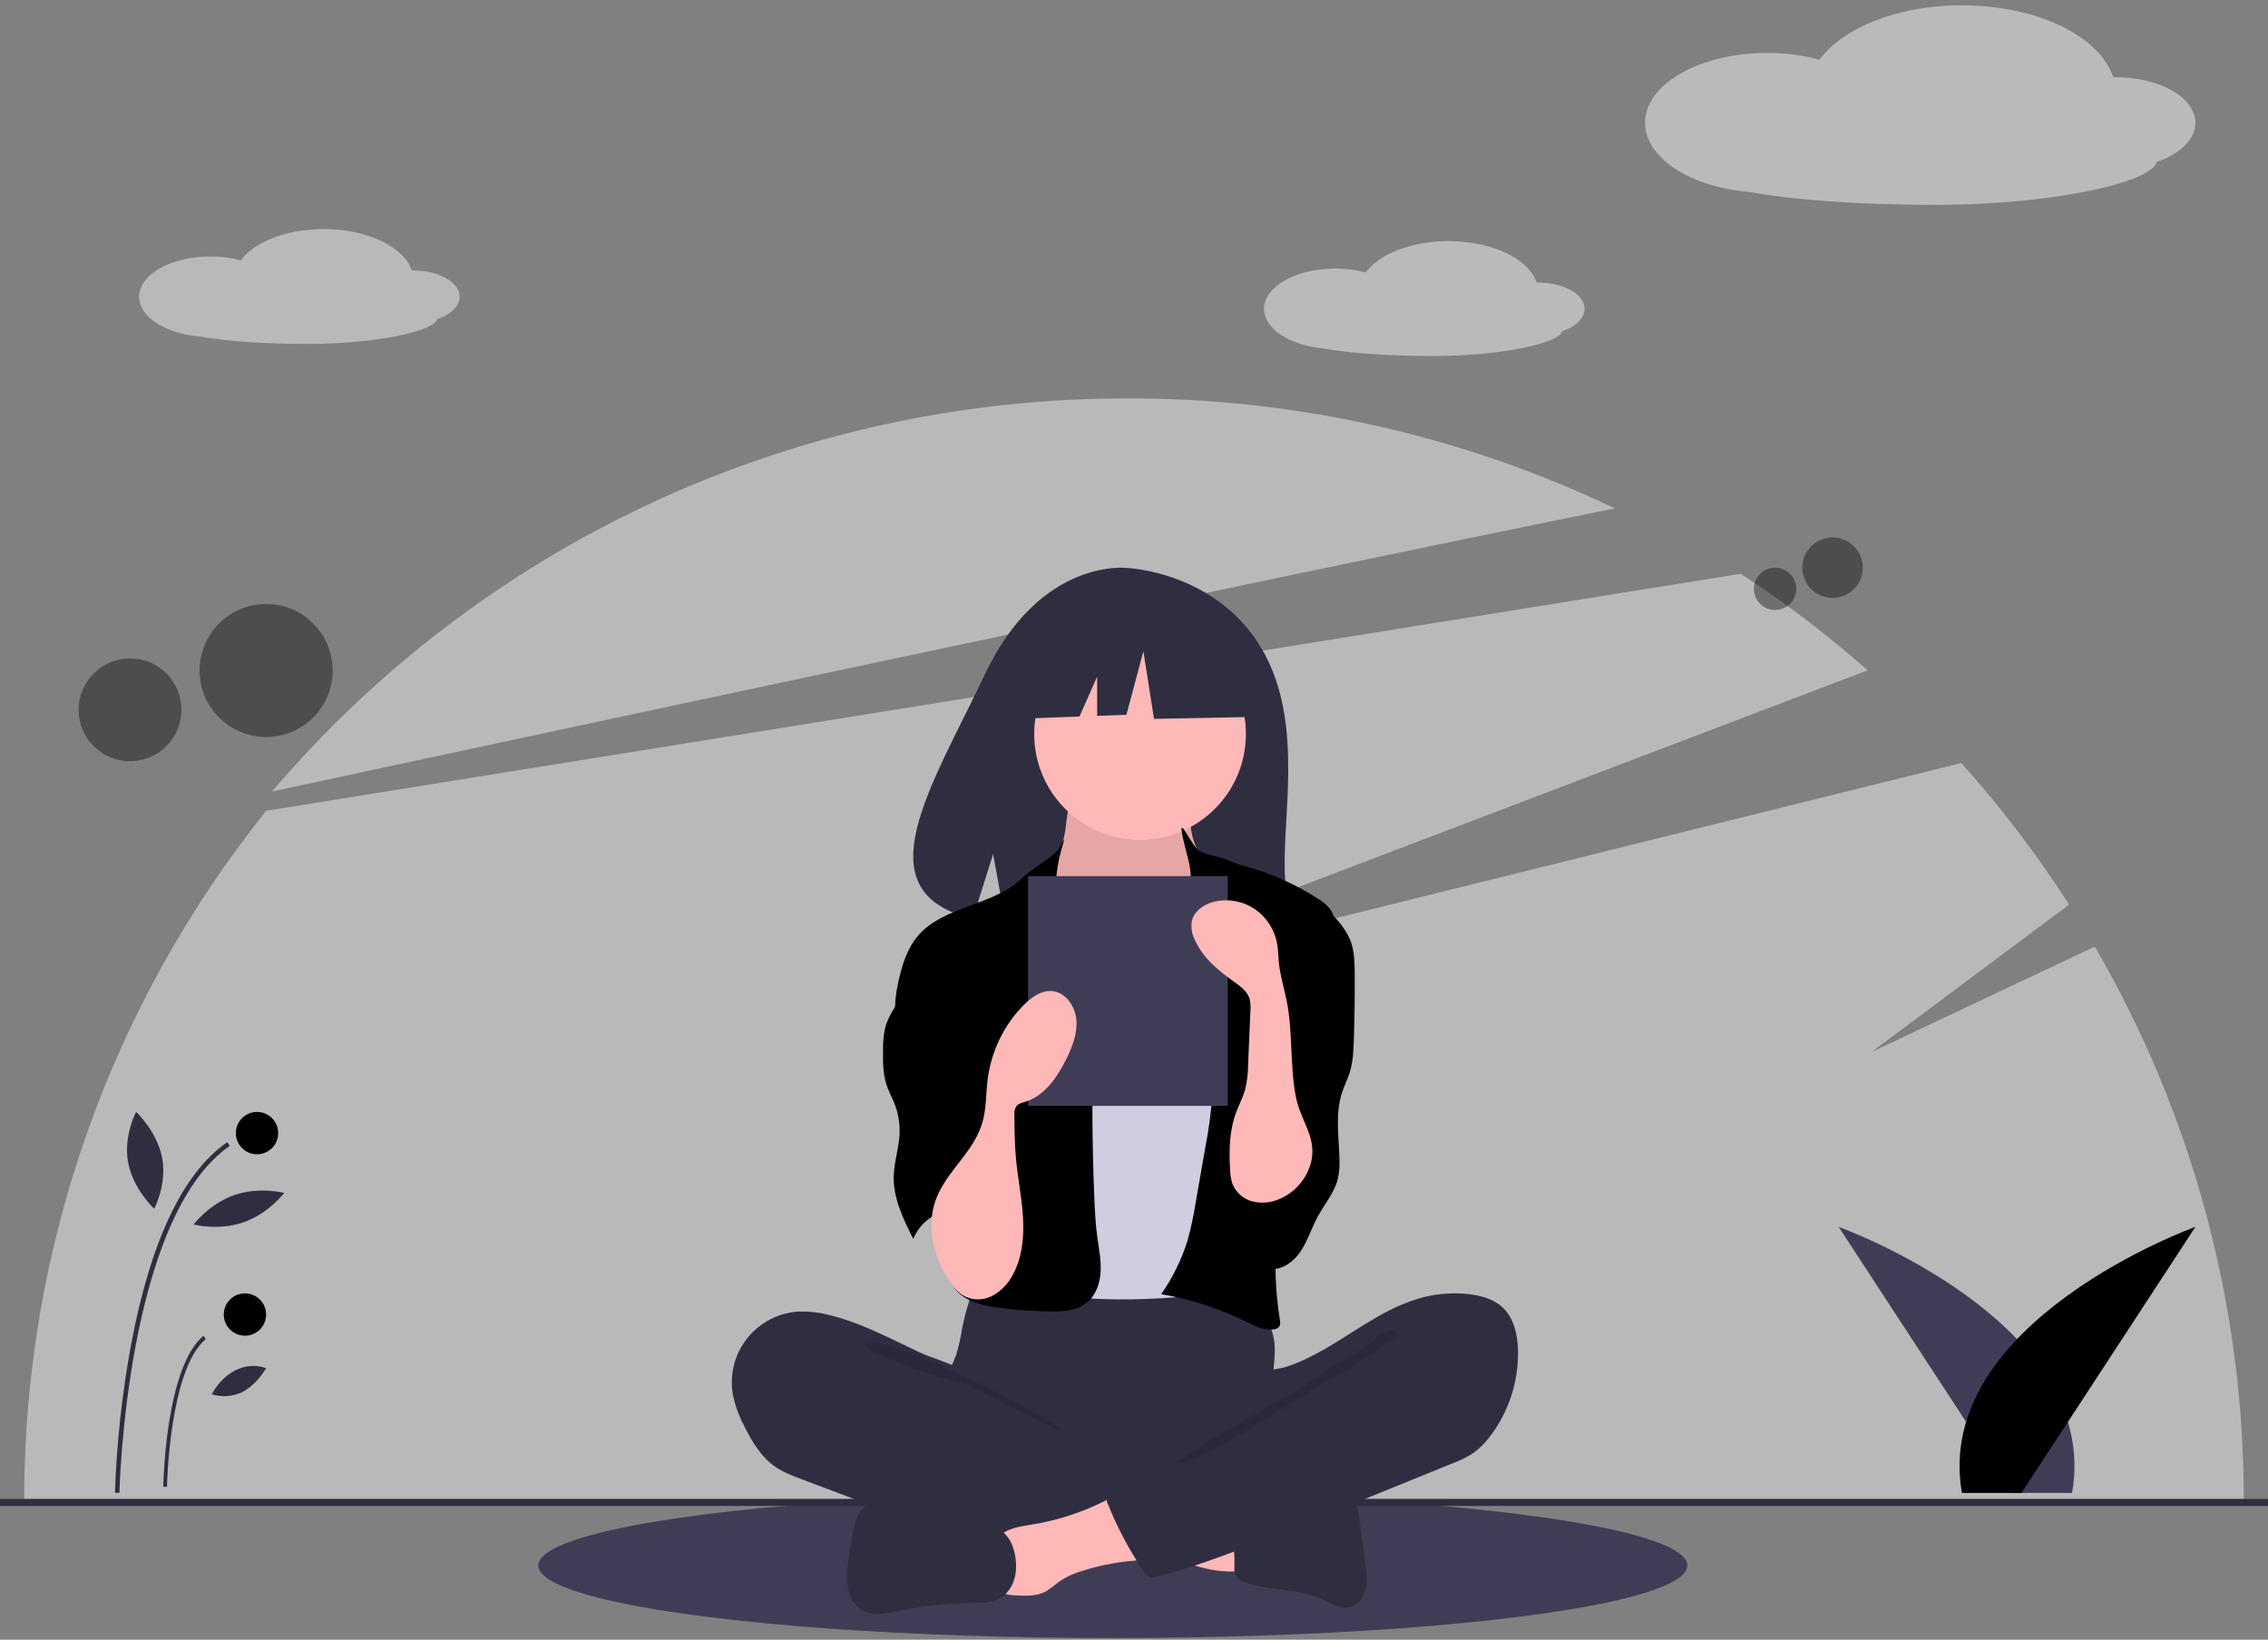 <?xml version="1.0" encoding="UTF-8"?>
<svg width="325px" height="235px" viewBox="0 0 325 235" version="1.1" xmlns="http://www.w3.org/2000/svg" xmlns:xlink="http://www.w3.org/1999/xlink">
    <rect x="0" y="0" width="325" height="235" fill="#808080" stroke="none"/>
    <!-- Generator: Sketch 58 (84663) - https://sketch.com -->
    <title>illustration</title>
    <desc>Created with Sketch.</desc>
    <g id="Empty-States-Mobile" stroke="none" stroke-width="1" fill="none" fill-rule="evenodd">
        <g id="Post-Card" transform="translate(-25, -8)" fill-rule="nonzero">
            <g id="post">
                <g id="image">
                    <g id="illustration" transform="translate(25, 8)">
                        <ellipse id="Oval" fill="#3F3D56" cx="159.467" cy="224.36" rx="82.333" ry="10.4"></ellipse>
                        <path d="M300.179,135.661 L268.204,150.764 L296.503,129.645 C291.904,122.48 286.737,115.694 281.052,109.353 L142.381,143.752 L267.64,96.064 C261.916,91.024 255.837,86.4 249.451,82.227 L38.149,116.195 C15.714,144.195 3.484,178.976 3.467,214.827 L321.533,214.827 C321.52,187.022 314.154,159.714 300.179,135.661 Z" id="Path" fill="#F2F2F2" opacity="0.499"></path>
                        <path d="M231.4,72.86 C209.646,62.453 185.755,57.06 161.552,57.094 C112.293,57.094 68.252,79.003 39,113.427 C89.091,102.662 176.304,84.026 231.4,72.86 Z" id="Path" fill="#F2F2F2" opacity="0.495"></path>
                        <circle id="Oval" fill="#000000" opacity="0.4" cx="262.6" cy="81.36" r="4.333"></circle>
                        <circle id="Oval" fill="#000000" opacity="0.4" cx="254.367" cy="84.394" r="3.033"></circle>
                        <circle id="Oval" fill="#000000" opacity="0.4" cx="38.133" cy="96.094" r="9.533"></circle>
                        <circle id="Oval" fill="#000000" opacity="0.4" cx="18.633" cy="101.727" r="7.367"></circle>
                        <rect id="Rectangle" fill="#2F2E41" x="0" y="214.827" width="325" height="1"></rect>
                        <path d="M288.39,213.96 L263.467,175.827 C263.467,175.827 301.211,189.4 296.928,213.96 L288.39,213.96 Z" id="Path" fill="#3F3D56"></path>
                        <path d="M289.676,213.96 L314.6,175.827 C314.6,175.827 276.855,189.4 281.139,213.96 L289.676,213.96 Z" id="Path" fill="#000000"></path>
                        <path d="M65.867,42.523 C65.867,40.446 62.891,38.762 59.22,38.762 C59.148,38.762 59.076,38.764 59.004,38.765 C57.896,35.386 52.662,32.827 46.371,32.827 C41.018,32.827 36.431,34.68 34.499,37.313 C33.072,36.937 31.601,36.75 30.124,36.756 C24.496,36.756 19.933,39.338 19.933,42.523 C19.933,45.417 23.699,47.812 28.607,48.227 C32.174,48.876 37.746,49.294 44.008,49.294 C54.639,49.294 62.418,47.275 62.613,45.758 C64.561,45.102 65.867,43.899 65.867,42.523 Z" id="Path" fill="#F2F2F2" opacity="0.495"></path>
                        <path d="M227.067,44.256 C227.067,42.179 224.091,40.495 220.42,40.495 C220.348,40.495 220.276,40.497 220.204,40.498 C219.096,37.119 213.862,34.56 207.571,34.56 C202.218,34.56 197.631,36.413 195.699,39.047 C194.272,38.671 192.801,38.483 191.324,38.489 C185.696,38.489 181.133,41.071 181.133,44.256 C181.133,47.15 184.899,49.545 189.807,49.96 C193.374,50.609 198.946,51.027 205.208,51.027 C215.839,51.027 223.618,49.008 223.813,47.491 C225.761,46.835 227.067,45.632 227.067,44.256 Z" id="Path" fill="#F2F2F2" opacity="0.503"></path>
                        <path d="M314.6,17.601 C314.6,13.993 309.491,11.068 303.188,11.068 C303.064,11.068 302.94,11.071 302.817,11.073 C300.915,5.205 291.928,0.76 281.126,0.76 C271.936,0.76 264.059,3.978 260.742,8.552 C258.291,7.899 255.766,7.573 253.231,7.584 C243.567,7.584 235.733,12.069 235.733,17.601 C235.733,22.627 242.198,26.787 250.626,27.507 C256.751,28.635 266.317,29.36 277.069,29.36 C295.322,29.36 308.678,25.854 309.013,23.219 C312.358,22.08 314.6,19.991 314.6,17.601 Z" id="Path" fill="#F2F2F2" opacity="0.503"></path>
                        <path d="M180.866,93.088 C174.386,81.923 161.567,81.403 161.567,81.403 C161.567,81.403 149.075,79.774 141.062,96.778 C133.593,112.627 123.285,127.93 139.402,131.64 L142.314,122.4 L144.117,132.328 C146.412,132.496 148.714,132.536 151.013,132.448 C168.274,131.88 184.712,132.614 184.183,126.298 C183.479,117.901 187.1,103.831 180.866,93.088 Z" id="Path" fill="#2F2E41"></path>
                        <path d="M137.854,190.477 C137.661,191.73 137.381,192.967 137.016,194.178 C136.605,195.364 135.971,196.461 135.596,197.659 C134.398,201.478 136.058,205.737 138.709,208.685 C141.008,211.231 143.976,213.04 147.254,213.894 C149.645,214.511 152.132,214.6 154.597,214.686 C161.422,214.923 168.422,215.136 174.889,212.884 C176.932,212.155 178.906,211.235 180.785,210.135 C181.378,209.845 181.901,209.422 182.314,208.898 C182.808,208.177 182.871,207.242 182.867,206.361 C182.852,203.391 182.265,200.436 182.405,197.469 C182.482,195.826 182.781,194.184 182.634,192.546 C182.216,188.733 179.509,185.602 175.872,184.722 C174.038,184.317 172.135,184.538 170.267,184.722 C165.419,185.2 160.55,185.424 155.68,185.392 C150.703,185.359 145.758,184.579 140.806,184.498 C139.342,184.474 139.372,184.937 138.905,186.392 C138.476,187.731 138.125,189.095 137.854,190.477 L137.854,190.477 Z" id="Path" fill="#2F2E41"></path>
                        <path d="M152.603,119.339 C152.356,120.58 152.09,121.867 151.313,122.887 C150.42,124.06 148.963,124.731 148.002,125.854 C146.556,127.545 146.473,129.924 146.467,132.112 C146.462,134.128 146.504,136.279 147.674,137.952 C148.434,139.038 149.589,139.8 150.719,140.531 C155.107,143.372 159.849,146.265 165.141,146.358 C167.333,146.397 169.683,145.853 171.126,144.267 C171.749,143.522 172.238,142.682 172.575,141.783 C173.928,138.579 174.748,135.19 175.005,131.741 C175.126,130.119 175.114,128.449 174.543,126.917 C173.9,125.196 172.6,123.779 171.741,122.147 C170.726,120.205 170.355,118.012 170.677,115.861 C170.72,115.71 170.707,115.549 170.64,115.406 C170.497,115.251 170.286,115.169 170.071,115.184 L159.579,114.459 C158.602,114.412 157.629,114.305 156.667,114.139 C156.101,114.028 154.607,113.256 154.068,113.462 C153.07,113.841 152.808,118.309 152.603,119.339 Z" id="Path" fill="#FFB8B8"></path>
                        <path d="M152.603,119.339 C152.356,120.58 152.09,121.867 151.313,122.887 C150.42,124.06 148.963,124.731 148.002,125.854 C146.556,127.545 146.473,129.924 146.467,132.112 C146.462,134.128 146.504,136.279 147.674,137.952 C148.434,139.038 149.589,139.8 150.719,140.531 C155.107,143.372 159.849,146.265 165.141,146.358 C167.333,146.397 169.683,145.853 171.126,144.267 C171.749,143.522 172.238,142.682 172.575,141.783 C173.928,138.579 174.748,135.19 175.005,131.741 C175.126,130.119 175.114,128.449 174.543,126.917 C173.9,125.196 172.6,123.779 171.741,122.147 C170.726,120.205 170.355,118.012 170.677,115.861 C170.72,115.71 170.707,115.549 170.64,115.406 C170.497,115.251 170.286,115.169 170.071,115.184 L159.579,114.459 C158.602,114.412 157.629,114.305 156.667,114.139 C156.101,114.028 154.607,113.256 154.068,113.462 C153.07,113.841 152.808,118.309 152.603,119.339 Z" id="Path" fill="#000000" opacity="0.1"></path>
                        <circle id="Oval" fill="#FFB8B8" cx="163.367" cy="105.194" r="15.167"></circle>
                        <path d="M155.413,137.318 C156.203,138.136 157.041,138.946 158.077,139.426 C159.131,139.857 160.264,140.071 161.405,140.053 C164.138,140.129 167.102,139.634 169.003,137.687 C171.455,135.179 171.374,131.133 173.295,128.206 C173.45,127.941 173.662,127.712 173.915,127.536 C174.237,127.362 174.601,127.279 174.968,127.296 C177.394,127.273 179.508,128.832 181.416,130.317 C182.271,130.982 183.147,131.672 183.686,132.607 C184.063,133.335 184.321,134.119 184.451,134.928 C185.398,139.504 185.705,144.183 186.009,148.845 C186.177,151.419 186.345,153.997 186.333,156.577 C186.292,165.077 184.296,173.436 182.312,181.706 C182.056,182.772 181.706,183.963 180.728,184.473 C180.291,184.667 179.823,184.781 179.345,184.807 C173.662,185.468 167.967,186.13 162.246,186.217 C160.013,186.251 157.781,186.198 155.55,186.057 C155.166,186.052 154.785,185.986 154.422,185.862 C153.929,185.628 153.506,185.271 153.192,184.828 C150.097,180.966 149.915,175.627 149.935,170.697 C149.983,158.644 150.418,146.6 151.239,134.566 C151.307,133.573 151.322,132.367 150.599,131.585 C151.901,133.648 153.711,135.556 155.413,137.318 Z" id="Path" fill="#D0CDE1"></path>
                        <path d="M151.688,121.697 C151.176,122.612 147.397,124.883 146.668,125.641 C142.592,129.877 135.153,129.718 131.425,134.255 C130.114,135.851 129.433,137.856 128.931,139.85 C128.223,142.67 127.844,145.745 129.032,148.404 C130.174,150.963 132.579,152.732 134.212,155.017 C136.005,157.526 136.811,160.573 137.583,163.547 C138.154,165.742 138.729,167.992 138.507,170.248 C138.254,172.812 136.995,175.161 136.252,177.631 C135.509,180.101 135.38,183.044 137.099,184.985 C138.361,186.411 140.342,186.977 142.235,187.295 C144.659,187.654 147.104,187.864 149.554,187.923 C151.718,188.017 154.103,188.036 155.767,186.668 C157.079,185.589 157.65,183.838 157.723,182.155 C157.797,180.471 157.442,178.803 157.22,177.132 C156.989,175.401 156.9,173.654 156.826,171.909 C156.493,164.079 156.448,156.243 156.69,148.403 C156.74,146.772 156.801,145.12 156.448,143.526 C155.984,141.429 154.835,139.554 153.875,137.627 C151.971,133.802 151.071,130.087 151.365,125.836 C151.656,121.639 153.512,118.443 151.688,121.697 Z" id="Path" fill="#000000"></path>
                        <path d="M171.577,121.715 C172.348,122.5 174.966,122.758 175.947,123.263 C176.869,123.685 177.831,124.015 178.819,124.248 C182.395,125.269 185.796,126.815 188.909,128.834 C189.556,129.209 190.128,129.698 190.597,130.277 C191.145,131.033 191.344,131.975 191.53,132.887 C192.01,135.242 192.493,137.624 192.385,140.024 C192.27,142.571 191.495,145.038 190.727,147.471 L187.855,156.563 C185.711,163.35 183.554,170.203 182.95,177.289 C182.617,181.216 182.765,185.169 183.392,189.06 C183.455,189.452 183.508,189.9 183.247,190.2 C183.058,190.386 182.809,190.499 182.544,190.521 C181.158,190.735 179.816,190.036 178.561,189.416 C174.722,187.525 170.625,186.197 166.4,185.476 C168.051,183.113 169.325,180.513 170.177,177.766 C170.661,176.022 171.042,174.252 171.318,172.464 L172.654,164.812 C173.198,162.015 173.58,159.19 173.8,156.351 C173.901,155.285 173.839,154.21 173.614,153.163 C173.306,152.167 172.898,151.204 172.394,150.289 C170.192,145.753 169.159,140.578 170.026,135.619 C170.405,133.449 171.141,131.277 170.834,129.095 C170.539,126.998 170.846,125.369 170.302,123.293 C168.071,114.772 170.127,120.24 171.577,121.715 Z" id="Path" fill="#000000"></path>
                        <path d="M130.077,141.243 C129.073,143.338 127.395,145.123 126.824,147.377 C126.601,148.43 126.506,149.507 126.54,150.583 C126.526,152.205 126.518,153.86 127.013,155.404 C127.332,156.398 127.85,157.315 128.224,158.289 C128.745,159.65 128.977,161.106 128.905,162.563 C128.804,164.581 128.123,166.541 128.069,168.561 C127.986,171.738 129.446,174.724 130.872,177.56 C131.598,175.751 133.081,174.357 134.924,173.75 C136.768,173.143 138.783,173.385 140.432,174.412 C140.808,174.063 140.848,173.489 140.863,172.975 C140.969,169.289 141.07,165.603 141.168,161.917 C141.322,156.217 141.469,150.44 140.166,144.89 C139.577,142.384 138.661,139.888 136.982,137.945 C136.098,136.922 133.097,134.226 131.646,135.372 C130.993,135.888 131.146,137.291 131.042,138.002 C130.886,139.125 130.561,140.218 130.077,141.243 L130.077,141.243 Z" id="Path" fill="#000000"></path>
                        <path d="M193.634,135.126 C194.092,136.577 194.12,138.128 194.129,139.652 C194.148,142.761 194.107,145.87 194.007,148.979 C193.956,150.57 193.886,152.183 193.412,153.701 C193.099,154.701 192.616,155.639 192.293,156.637 C191.325,159.625 191.854,162.867 191.937,166.013 C191.995,167.031 191.91,168.052 191.683,169.046 C191.172,170.996 189.799,172.572 188.84,174.339 C187.93,176.017 187.38,177.898 186.293,179.463 C185.206,181.029 183.324,182.27 181.499,181.789 C180.117,181.425 179.135,180.18 178.455,178.903 C176.973,176.095 176.466,172.859 177.016,169.721 C177.698,165.903 179.904,162.516 180.699,158.721 C181.791,153.509 180.131,148.131 180.18,142.803 C180.158,141.967 180.269,141.134 180.51,140.335 C180.927,139.118 181.823,138.146 182.651,137.17 C183.685,135.95 184.646,134.668 185.528,133.33 C186.12,132.431 186.925,130.12 187.976,129.927 C190.321,129.498 193.052,133.283 193.634,135.126 Z" id="Path" fill="#000000"></path>
                        <path d="M118.55,188.402 C117.219,188.068 115.847,187.922 114.476,187.969 C111.56,188.13 108.854,189.538 107.047,191.833 C105.24,194.128 104.507,197.089 105.034,199.962 C105.366,201.501 105.909,202.986 106.648,204.376 C107.729,206.569 109.025,208.758 111.026,210.164 C112.196,210.986 113.55,211.499 114.889,212.003 L125.425,215.974 C126.975,216.558 128.526,217.142 130.091,217.684 C137.956,220.403 146.155,222.034 154.461,222.53 C156.991,222.681 159.559,222.723 162.028,222.147 C162.613,222.01 163.238,221.806 163.577,221.309 C163.778,220.959 163.896,220.568 163.923,220.165 L164.572,215.625 C164.663,214.986 164.751,214.313 164.517,213.711 C164.22,212.948 163.475,212.468 162.765,212.06 C155.838,208.08 147.75,205.884 141.919,200.422 C140.547,199.136 139.398,197.098 137.73,196.224 C135.839,195.234 133.612,194.669 131.657,193.756 C127.384,191.76 123.182,189.467 118.55,188.402 Z" id="Path" fill="#2F2E41"></path>
                        <path d="M128.957,193.327 C132.922,194.484 149.664,202.495 152.533,205.292 C152.149,205.421 139.098,198.615 138.707,198.505 C135.147,197.511 131.568,196.51 128.187,195.055 C127.507,194.763 123.77,193.387 123.939,192.588 C124.13,191.687 128.253,193.122 128.957,193.327 Z" id="Path" fill="#000000" opacity="0.1"></path>
                        <path d="M176.864,225.221 C177.081,225.235 177.296,225.179 177.469,225.064 C177.623,224.891 177.691,224.671 177.659,224.454 C177.653,222.601 177.647,220.748 177.641,218.895 C175.817,218.134 173.777,217.889 171.774,217.655 L162.431,216.56 C162.646,216.586 160.97,220.087 161.227,220.555 C161.68,221.379 165.14,222.109 166.117,222.498 C169.512,223.85 173.04,225.337 176.864,225.221 Z" id="Path" fill="#FFB8B8"></path>
                        <path d="M147.825,218.503 C146.082,218.784 144.135,219.031 143.006,220.401 C141.574,222.138 142.183,224.727 142.866,226.878 C142.968,227.313 143.172,227.718 143.461,228.057 C143.927,228.521 144.641,228.589 145.295,228.631 C146.885,228.732 148.578,228.812 149.967,228.025 C150.597,227.605 151.203,227.151 151.783,226.664 C152.807,225.976 153.934,225.456 155.12,225.124 C157.3,224.433 159.545,223.966 161.819,223.732 C162.715,223.691 163.602,223.533 164.457,223.262 C165.296,222.944 166.072,222.312 166.316,221.442 C166.638,220.293 165.976,219.121 165.34,218.113 C164.549,216.857 163.711,215.534 162.531,214.61 C160.81,213.261 159.959,214.297 158.226,215.16 C154.944,216.793 151.439,217.921 147.825,218.503 L147.825,218.503 Z" id="Path" fill="#FFB8B8"></path>
                        <path d="M142.497,218.931 L131.387,215.632 C130.035,215.231 128.661,214.826 127.252,214.827 C125.843,214.828 124.369,215.292 123.455,216.37 C122.593,217.385 122.347,218.774 122.132,220.091 L121.672,222.908 C121.439,224.339 121.205,225.799 121.415,227.234 C121.625,228.669 122.355,230.103 123.622,230.798 C125.16,231.641 127.044,231.229 128.76,230.877 C132.226,230.165 135.752,229.785 139.289,229.742 C140.619,229.726 142.014,229.743 143.189,229.117 C144.586,228.374 145.422,226.801 145.566,225.22 C145.784,222.813 144.986,219.67 142.497,218.931 Z" id="Path" fill="#2F2E41"></path>
                        <path d="M181.396,216.213 C182.801,215.958 184.042,215.13 185.389,214.642 C187.285,213.954 189.339,213.954 191.348,213.962 C192.085,213.965 192.87,213.982 193.484,214.405 C194.369,215.015 194.596,216.237 194.746,217.327 L195.654,223.904 C195.825,225.141 195.994,226.411 195.728,227.63 C195.462,228.849 194.66,230.024 193.492,230.338 C192.075,230.72 190.685,229.782 189.346,229.166 C186,227.625 182.11,228.019 178.621,226.867 C177.974,226.653 177.28,226.327 177.016,225.678 C176.897,225.313 176.854,224.925 176.891,224.541 C176.951,222.427 176.521,219.54 177.135,217.52 C177.688,215.703 179.827,216.213 181.396,216.213 Z" id="Path" fill="#2F2E41"></path>
                        <path d="M203.859,185.944 C206.029,185.383 208.278,185.225 210.502,185.476 C212.277,185.678 214.107,186.187 215.404,187.454 C216.982,188.995 217.489,191.38 217.531,193.62 C217.6,198.082 216.164,202.431 213.468,205.923 C212.809,206.806 212.026,207.583 211.145,208.228 C210.194,208.841 209.18,209.344 208.122,209.729 L184.661,219.265 C178.489,221.774 172.295,224.29 165.857,225.944 C165.502,226.12 165.092,226.142 164.721,226.003 C164.35,225.865 164.048,225.577 163.885,225.207 C161.83,222.181 160.105,218.93 158.743,215.514 C158.612,215.349 158.568,215.129 158.624,214.924 C158.679,214.718 158.829,214.554 159.023,214.484 L175.618,204.658 C176.806,203.954 178.008,203.24 178.995,202.26 C179.712,201.544 180.3,200.701 180.729,199.772 C181.073,199.032 181.105,197.284 181.545,196.737 C181.975,196.201 183.447,196.159 184.126,195.948 C185.085,195.645 186.023,195.28 186.936,194.853 C190.648,193.142 193.954,190.655 197.512,188.652 C199.508,187.476 201.641,186.566 203.859,185.944 L203.859,185.944 Z" id="Path" fill="#2F2E41"></path>
                        <path d="M196.449,192.372 C193.511,194.507 189.707,196.469 186.795,198.66 C185.801,199.408 169.234,208.418 169,209.615 C171.717,210.058 189.022,198.346 191.498,197.177 C193.974,196.009 196.169,194.361 198.344,192.725 C198.898,192.308 201.247,191.055 199.656,190.589 C198.759,190.327 197.111,191.945 196.449,192.372 Z" id="Path" fill="#000000" opacity="0.1"></path>
                        <polygon id="Path" fill="#2F2E41" points="179.659 91.285 166.887 84.827 149.249 87.469 145.6 103.027 154.684 102.69 157.221 96.974 157.221 102.596 161.413 102.44 163.846 93.34 165.366 103.027 180.267 102.733"></polygon>
                        <rect id="Rectangle" fill="#3F3D56" x="147.333" y="125.56" width="28.6" height="32.933"></rect>
                        <path d="M135.935,183.414 C136.55,184.363 137.271,185.291 138.258,185.803 C139.534,186.405 141.008,186.364 142.251,185.692 C143.476,185.013 144.478,183.974 145.132,182.706 C146.484,180.238 146.764,177.284 146.596,174.453 C146.427,171.622 145.842,168.834 145.583,166.01 C145.395,163.958 145.38,161.893 145.364,159.831 C145.318,159.397 145.406,158.959 145.616,158.581 C145.915,158.158 146.464,158.042 146.95,157.892 C149.679,157.054 151.49,154.41 152.789,151.791 C153.656,150.043 154.41,148.131 154.243,146.174 C154.076,144.216 152.715,142.244 150.824,142.045 C149.264,141.88 147.825,142.904 146.7,144.032 C143.863,146.896 142.039,150.663 141.523,154.727 C141.276,156.717 141.346,158.762 140.823,160.694 C139.704,164.819 136.206,167.349 134.462,171.061 C132.541,175.151 133.601,179.795 135.935,183.414 Z" id="Path" fill="#FFB8B8"></path>
                        <path d="M187.516,167.64 C186.687,169.608 185.115,171.151 183.155,171.917 C181.95,172.412 180.62,172.495 179.365,172.154 C178.103,171.797 177.076,170.86 176.588,169.619 C176.396,169.002 176.29,168.361 176.275,167.714 C176.094,164.882 176.164,161.964 177.172,159.318 C177.561,158.298 178.085,157.33 178.392,156.281 C178.693,155.07 178.847,153.825 178.851,152.575 L179.182,144.847 C179.237,144.286 179.199,143.72 179.07,143.172 C178.739,142.054 177.715,141.327 176.776,140.66 C174.508,139.05 172.266,137.17 171.166,134.583 C170.789,133.803 170.653,132.925 170.779,132.065 C171.089,130.531 172.606,129.537 174.105,129.202 C176.088,128.76 178.161,129.163 179.846,130.319 C181.53,131.474 182.679,133.282 183.026,135.323 C183.174,136.195 183.172,137.086 183.259,137.967 C183.443,139.835 184.024,141.636 184.388,143.477 C185.283,148.01 184.819,152.697 185.705,157.23 C186.445,161.02 189.236,163.493 187.516,167.64 Z" id="Path" fill="#FFB8B8"></path>
                        <path d="M17.113,213.96 L16.467,213.948 C16.716,206.866 17.483,199.811 18.759,192.837 C21.552,177.907 26.196,168.102 32.562,163.694 L32.933,164.215 C18.062,174.512 17.12,213.567 17.113,213.96 Z" id="Path" fill="#2F2E41"></path>
                        <path d="M23.928,213.094 L23.4,213.081 C23.411,212.385 23.741,195.965 29.164,191.427 L29.467,191.942 C24.263,196.297 23.93,212.926 23.928,213.094 Z" id="Path" fill="#2F2E41"></path>
                        <circle id="Oval" fill="#000000" cx="36.833" cy="162.394" r="3.033"></circle>
                        <circle id="Oval" fill="#000000" cx="35.1" cy="188.394" r="3.033"></circle>
                        <path d="M23.237,165.973 C23.95,169.802 22.091,173.227 22.091,173.227 C22.091,173.227 19.076,170.444 18.363,166.614 C17.65,162.785 19.509,159.36 19.509,159.36 C19.509,159.36 22.524,162.144 23.237,165.973 Z" id="Path" fill="#2F2E41"></path>
                        <path d="M34.892,175.177 C31.302,176.427 27.733,175.49 27.733,175.49 C27.733,175.49 29.985,172.528 33.575,171.278 C37.164,170.028 40.733,170.964 40.733,170.964 C40.733,170.964 38.482,173.927 34.892,175.177 Z" id="Path" fill="#2F2E41"></path>
                        <path d="M34.629,199.559 C33.238,200.17 31.757,200.259 30.333,199.818 C32.179,196.53 35.233,195.065 38.133,196.076 C37.203,197.646 35.995,198.847 34.629,199.559 L34.629,199.559 Z" id="Path" fill="#2F2E41"></path>
                    </g>
                </g>
            </g>
        </g>
    </g>
</svg>
